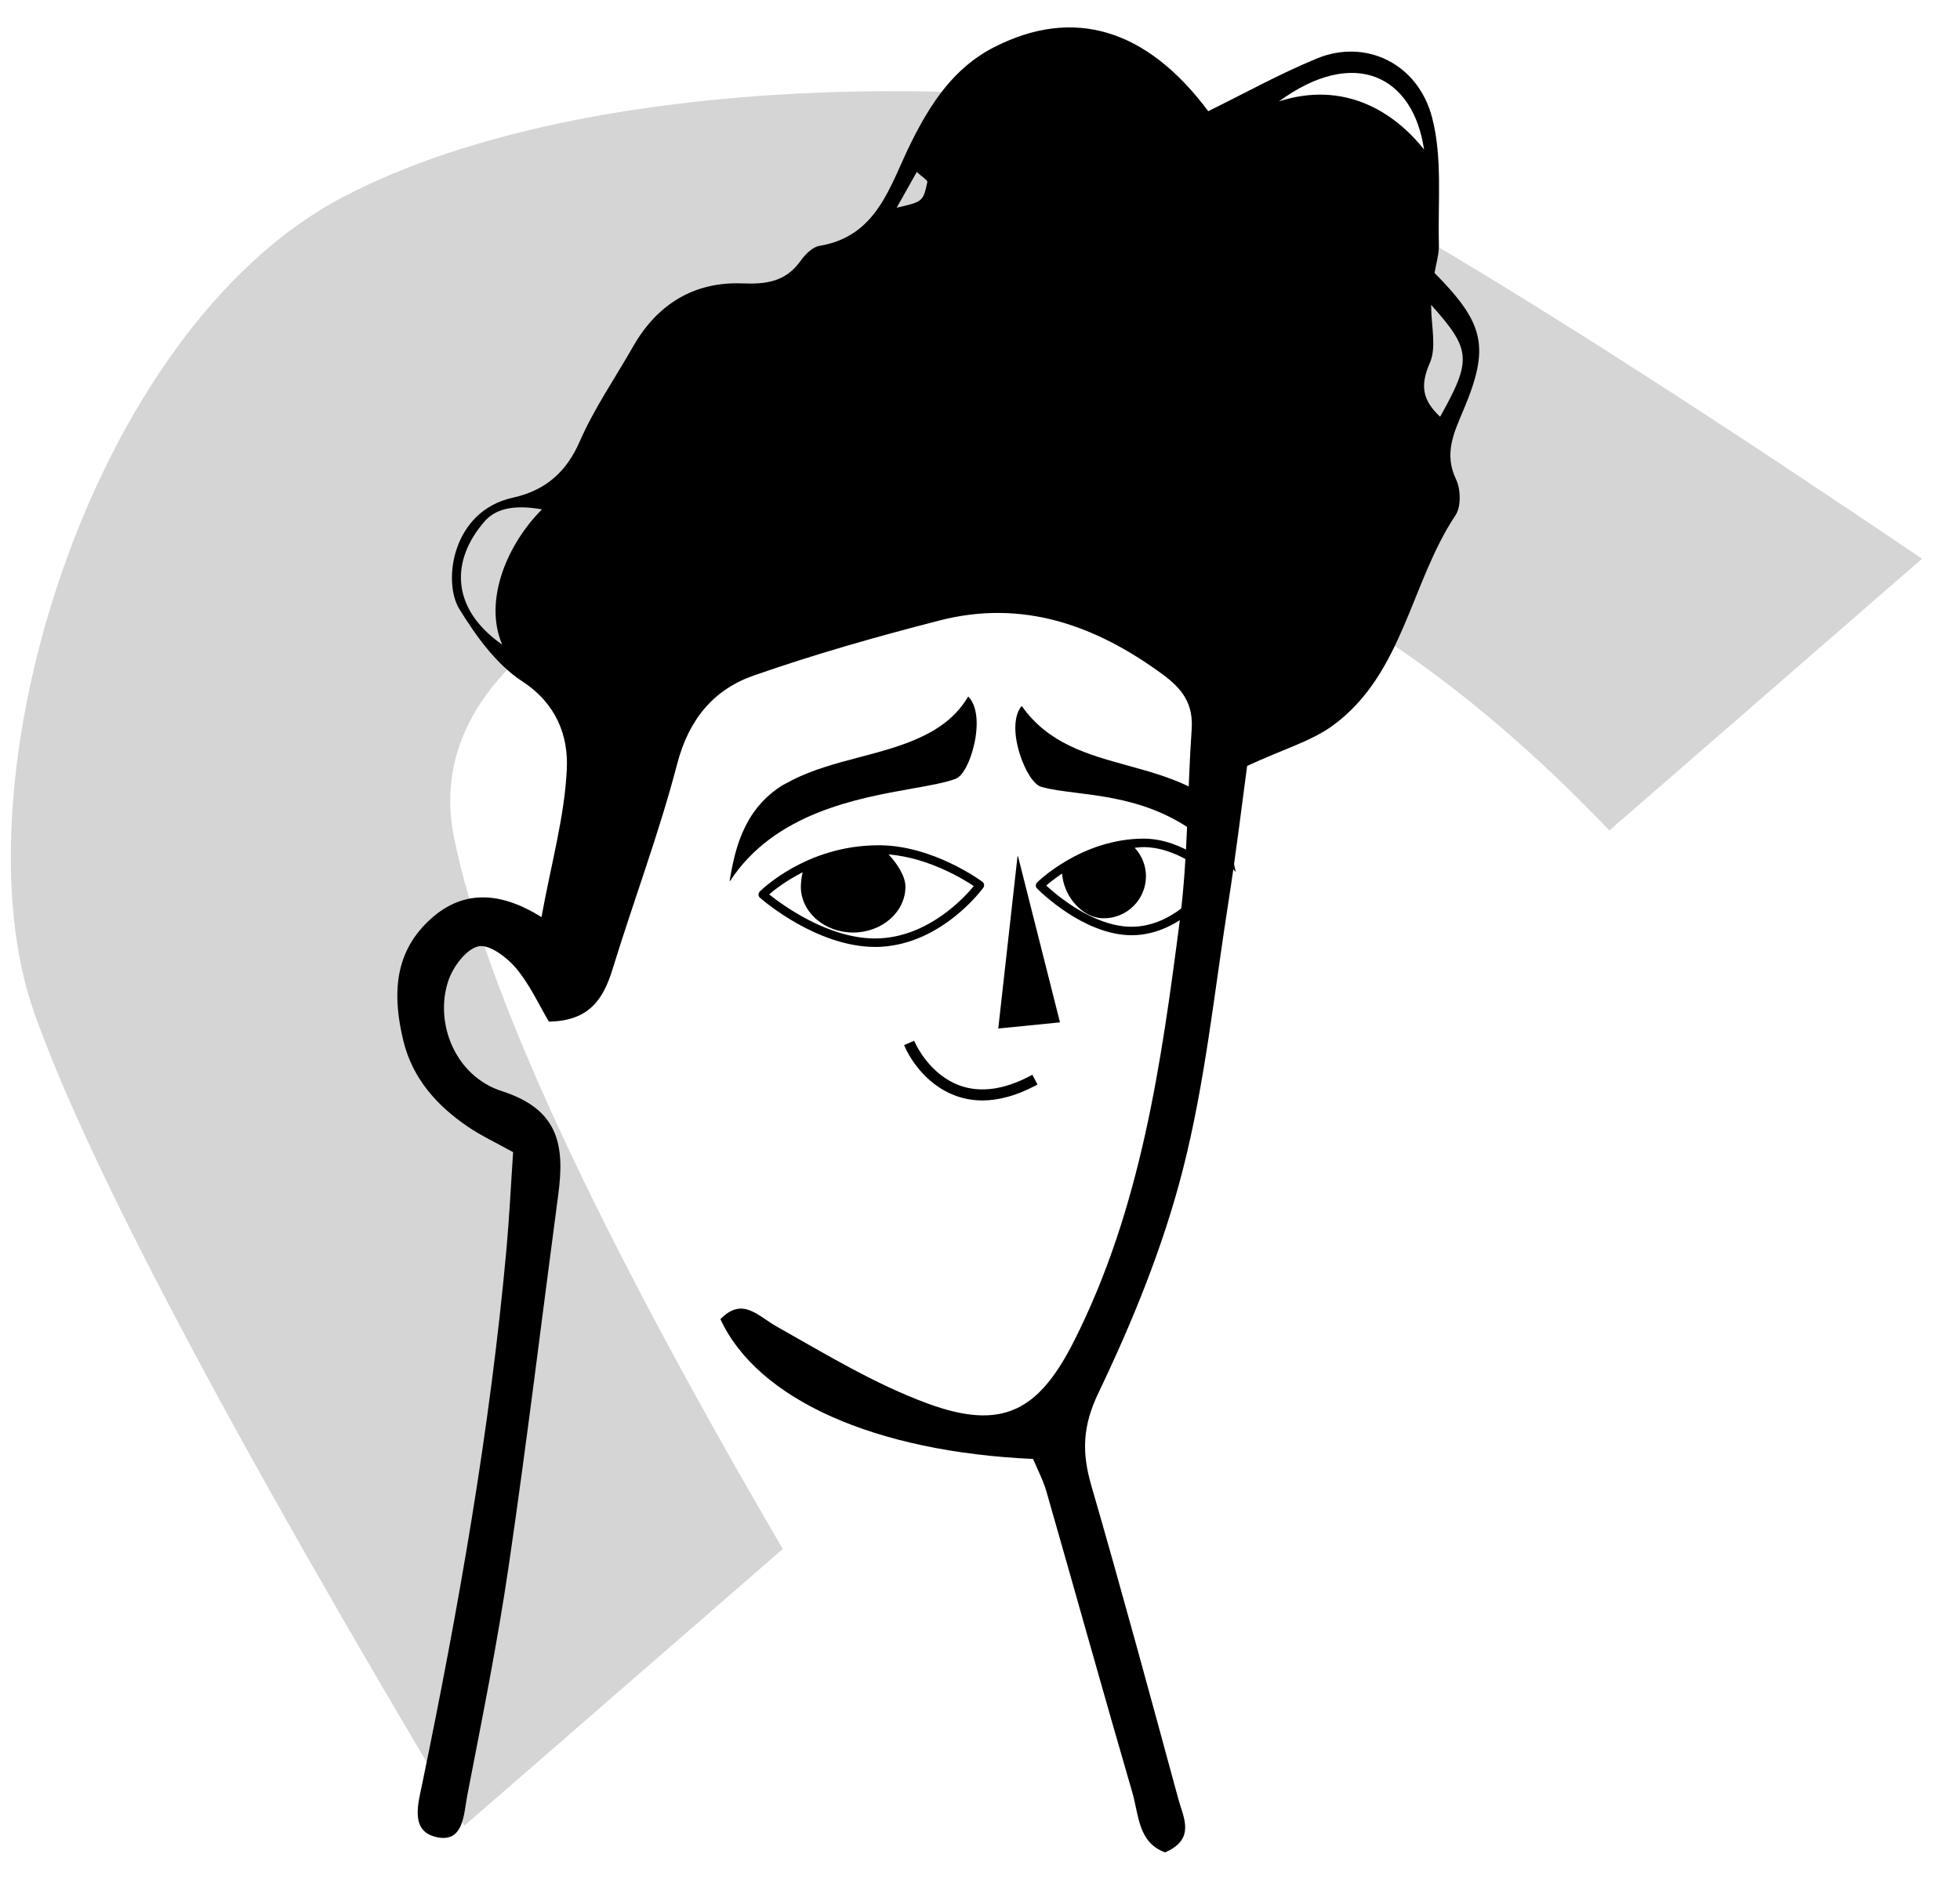 <svg width="367" height="354" viewBox="0 0 367 354" fill="none" xmlns="http://www.w3.org/2000/svg">
    <g clip-path="url(#clip0_193_99)">
        <path fill-rule="evenodd" clip-rule="evenodd"
            d="M146.572 290.067L86.963 341.885C43.276 268.788 16.411 218.006 6.367 189.539C-8.7 146.838 16.621 61.764 64.343 36.84C112.065 11.915 192.397 15.269 219.583 21.687C237.706 25.966 284.477 53.614 359.893 104.63L301.361 155.511C267.28 119.933 233.258 100.393 199.293 96.892C148.346 91.641 76.379 114.226 85.022 156.86C90.783 185.282 111.3 229.684 146.572 290.067Z"
            fill="#D5D5D5" />
        <path fill-rule="evenodd" clip-rule="evenodd"
            d="M269.654 78.049C266.477 75.054 265.794 72.343 267.719 67.992C269.028 65.046 267.971 61.017 267.971 57.09C275.483 65.478 275.63 67.372 269.654 78.049ZM239.48 18.985C253.614 8.659 264.627 14.231 266.647 28.008C260.956 20.812 251.608 15.086 239.48 18.985ZM167.892 38.9C169.267 36.458 170.424 34.401 171.662 32.204C172.715 33.18 173.711 33.752 173.64 34.084C172.834 37.78 172.786 37.771 167.892 38.9ZM94.036 120.721C84.351 113.952 84.379 104.93 90.73 97.647C92.475 95.647 95.478 94.325 101.487 95.388C95.079 101.771 90.455 112.366 94.036 120.721ZM268.611 51.115C268.872 49.49 269.474 47.606 269.427 45.746C269.213 37.814 270.119 29.536 268.16 22.042C265.481 11.765 255.62 7.256 246.647 10.928C239.689 13.779 233.068 17.466 226.234 20.821C214.727 5.386 201.016 1.237 186.152 8.832C178.61 12.673 174.261 19.35 170.628 26.647C166.621 34.685 164.377 44.231 153.426 46.044C152.122 46.26 150.76 47.649 149.907 48.846C147.132 52.725 143.584 53.254 139.036 53.072C130.048 52.711 123.105 56.888 118.547 64.892C115.165 70.819 111.243 76.501 108.525 82.726C106.173 88.11 102.407 91.802 96.037 93.196C84.635 95.691 82.857 108.929 86.006 114.044C89.132 119.12 92.954 124.432 97.778 127.585C104.171 131.753 106.419 137.757 106.135 143.982C105.732 152.87 103.223 161.662 101.387 171.747C92.779 166.344 85.537 166.892 79.499 173.208C73.608 179.366 73.637 187.067 75.515 194.859C77.232 201.969 81.79 207.035 87.605 210.996C90.076 212.679 92.817 213.948 96.08 215.76C95.663 221.899 95.373 227.98 94.823 234.041C91.745 267.724 85.892 300.965 79.058 334.046C78.28 337.81 76.814 342.747 81.477 343.968C86.855 345.377 86.822 339.709 87.491 336.238C90.26 321.928 93.149 307.622 95.26 293.206C98.655 270.055 101.458 246.818 104.541 223.624C105.746 214.539 104.66 207.766 93.993 204.343C85.195 201.527 81.287 191.518 83.962 183.616C84.844 181.02 87.282 177.756 89.563 177.222C91.546 176.756 94.875 179.227 96.597 181.27C99.201 184.356 100.927 188.202 102.782 191.316C110.375 191.191 112.988 187.062 114.71 181.457C118.651 168.632 123.413 156.038 126.795 143.064C128.972 134.714 133.629 129.133 141.094 126.518C152.515 122.518 164.197 119.211 175.917 116.197C191.402 112.212 204.995 117 217.616 126.225C221.396 128.993 223.464 131.772 223.132 136.593C222.311 148.452 222.458 160.427 220.936 172.18C217.44 199.219 213.636 226.254 201.158 251.039C194.49 264.287 187.665 267.969 173.678 262.826C163.832 259.211 154.65 253.606 145.434 248.419C141.863 246.41 139.036 242.79 134.896 247.035C141.839 262.09 163.827 271.887 193.437 273.214C194.243 275.146 195.324 277.175 195.946 279.338C201.338 298.128 206.579 316.972 212.043 335.743C213.238 339.858 213.091 345.055 218.161 346.886C223.938 344.386 221.576 340.353 220.646 336.926C215.315 317.313 209.994 297.701 204.34 278.184C202.557 272.031 202.666 267.138 205.673 260.85C212.081 247.467 217.791 233.46 221.467 219.096C225.636 202.82 227.358 185.894 229.971 169.219C231.432 159.927 232.551 150.587 233.523 143.429C240.481 140.213 245.622 138.776 249.658 135.8C262.758 126.138 264.105 109.136 272.548 96.469C273.6 94.892 273.525 91.638 272.652 89.811C270.323 84.937 272.239 81.024 274.051 76.722C278.988 64.988 277.983 60.57 268.611 51.115Z"
            fill="black" />
        <path fill-rule="evenodd" clip-rule="evenodd"
            d="M178.968 145.834C180.268 145.332 181.692 142.661 182.423 139.341C183.302 135.399 182.896 132.088 181.338 130.478C181.324 130.468 181.309 130.459 181.295 130.464C181.276 130.464 181.262 130.473 181.252 130.488C177.1 137.559 168.777 139.742 160.722 141.854C156.451 142.977 152.103 144.171 148.41 146.054C148.233 146.144 148.07 146.235 147.898 146.331C147.325 146.636 146.718 146.914 146.183 147.262C138.888 152.035 137.526 159.785 136.618 164.921C136.613 164.945 136.628 164.964 136.656 164.974C136.661 164.978 136.666 164.978 136.675 164.978C136.695 164.978 136.709 164.969 136.723 164.954C145.022 152.246 160.55 149.494 170.822 147.668C174.171 147.071 177.072 146.56 178.968 145.834Z"
            fill="black" />
        <path fill-rule="evenodd" clip-rule="evenodd"
            d="M190.569 160.347C190.545 160.347 190.521 160.371 190.521 160.395L186.928 192.54C186.923 192.559 186.933 192.573 186.942 192.587C186.952 192.597 186.966 192.602 186.981 192.602H186.99L198.419 191.46C198.433 191.46 198.447 191.45 198.457 191.441C198.462 191.426 198.466 191.407 198.462 191.393L190.626 160.39C190.621 160.361 190.597 160.342 190.569 160.347Z"
            fill="black" />
        <path fill-rule="evenodd" clip-rule="evenodd"
            d="M192.781 201.546C187.955 204.064 183.574 204.657 179.78 203.304C174.157 201.326 171.534 195.674 171.419 195.426L171.18 194.896L169.293 195.713L169.537 196.272C169.842 196.95 172.695 202.994 179.083 205.249C180.631 205.798 182.274 206.076 183.956 206.076C187.009 206.076 190.296 205.168 193.736 203.381L194.271 203.099L193.306 201.274L192.781 201.546Z"
            fill="black" />
        <path fill-rule="evenodd" clip-rule="evenodd"
            d="M150.289 163.352C150.083 164.25 149.954 165.301 149.954 166.042C149.954 170.781 154.345 174.632 159.744 174.632C165.143 174.632 169.539 170.781 169.539 166.042C169.539 164.001 167.862 161.584 166.38 160.002C173.81 160.604 180.408 164.637 182.338 165.932C180.623 168.024 174.12 175.143 164.976 175.707C164.603 175.731 164.23 175.745 163.858 175.745C154.981 175.745 146.39 169.386 144.02 167.489C144.976 166.658 147.159 164.947 150.289 163.352ZM184.125 166.228C184.374 165.879 184.297 165.401 183.948 165.129C183.58 164.852 174.789 158.421 164.875 158.292H164.479C151.039 158.292 142.611 166.615 142.243 166.978C142.1 167.136 142.019 167.346 142.028 167.556C142.033 167.776 142.138 167.986 142.281 168.101C142.3 168.125 145.119 170.614 149.309 172.969C152.845 174.957 158.244 177.331 163.872 177.331C164.273 177.331 164.68 177.322 165.076 177.293C176.466 176.591 183.815 166.653 184.125 166.228Z"
            fill="black" />
        <path fill-rule="evenodd" clip-rule="evenodd"
            d="M198.865 163.594C199.017 165.529 199.791 167.493 201.11 169.07C202.658 170.938 204.641 171.965 206.691 171.965C211.038 171.965 214.574 168.429 214.574 164.082C214.574 162.065 213.8 160.207 212.467 158.759C213.035 158.716 213.585 158.64 214.177 158.64C220.006 158.64 225.353 162.959 226.843 164.282C225.486 166.217 220.216 172.987 212.792 173.518C212.5 173.542 212.209 173.551 211.913 173.551C204.779 173.551 197.842 167.632 195.902 165.83C196.461 165.338 197.503 164.507 198.865 163.594ZM214.177 157.049C202.457 157.054 194.249 165.19 194.182 165.267C193.872 165.568 193.872 166.074 194.173 166.37C194.192 166.394 196.428 168.697 199.916 170.976C202.821 172.873 207.259 175.137 211.903 175.137C212.238 175.137 212.572 175.128 212.902 175.104C222.156 174.44 227.933 165.582 228.568 164.564C228.754 164.254 228.707 163.852 228.444 163.59C227.765 162.921 221.573 157.049 214.177 157.049Z"
            fill="black" />
        <path fill-rule="evenodd" clip-rule="evenodd"
            d="M230.649 159.201C230.052 154.958 229.493 150.95 223.798 147.887C219.827 145.756 215.451 144.547 211.218 143.377C203.559 141.265 196.321 139.263 191.347 132.249C191.337 132.235 191.323 132.226 191.304 132.226C191.285 132.221 191.275 132.235 191.266 132.245C189.856 133.979 189.732 137.319 190.941 141.17C191.959 144.418 193.607 146.955 194.94 147.338C196.775 147.868 199.006 148.15 201.586 148.47C210.081 149.54 221.719 151.002 231.275 163.195C231.284 163.205 231.299 163.214 231.313 163.214C231.323 163.214 231.332 163.209 231.337 163.205C231.366 163.195 231.375 163.171 231.37 163.147C231.022 161.838 230.835 160.496 230.649 159.201Z"
            fill="black" />
    </g>
    <defs>
        <clipPath id="clip0_193_99">
            <rect width="366.967" height="353.413" fill="white" />
        </clipPath>
    </defs>
</svg>